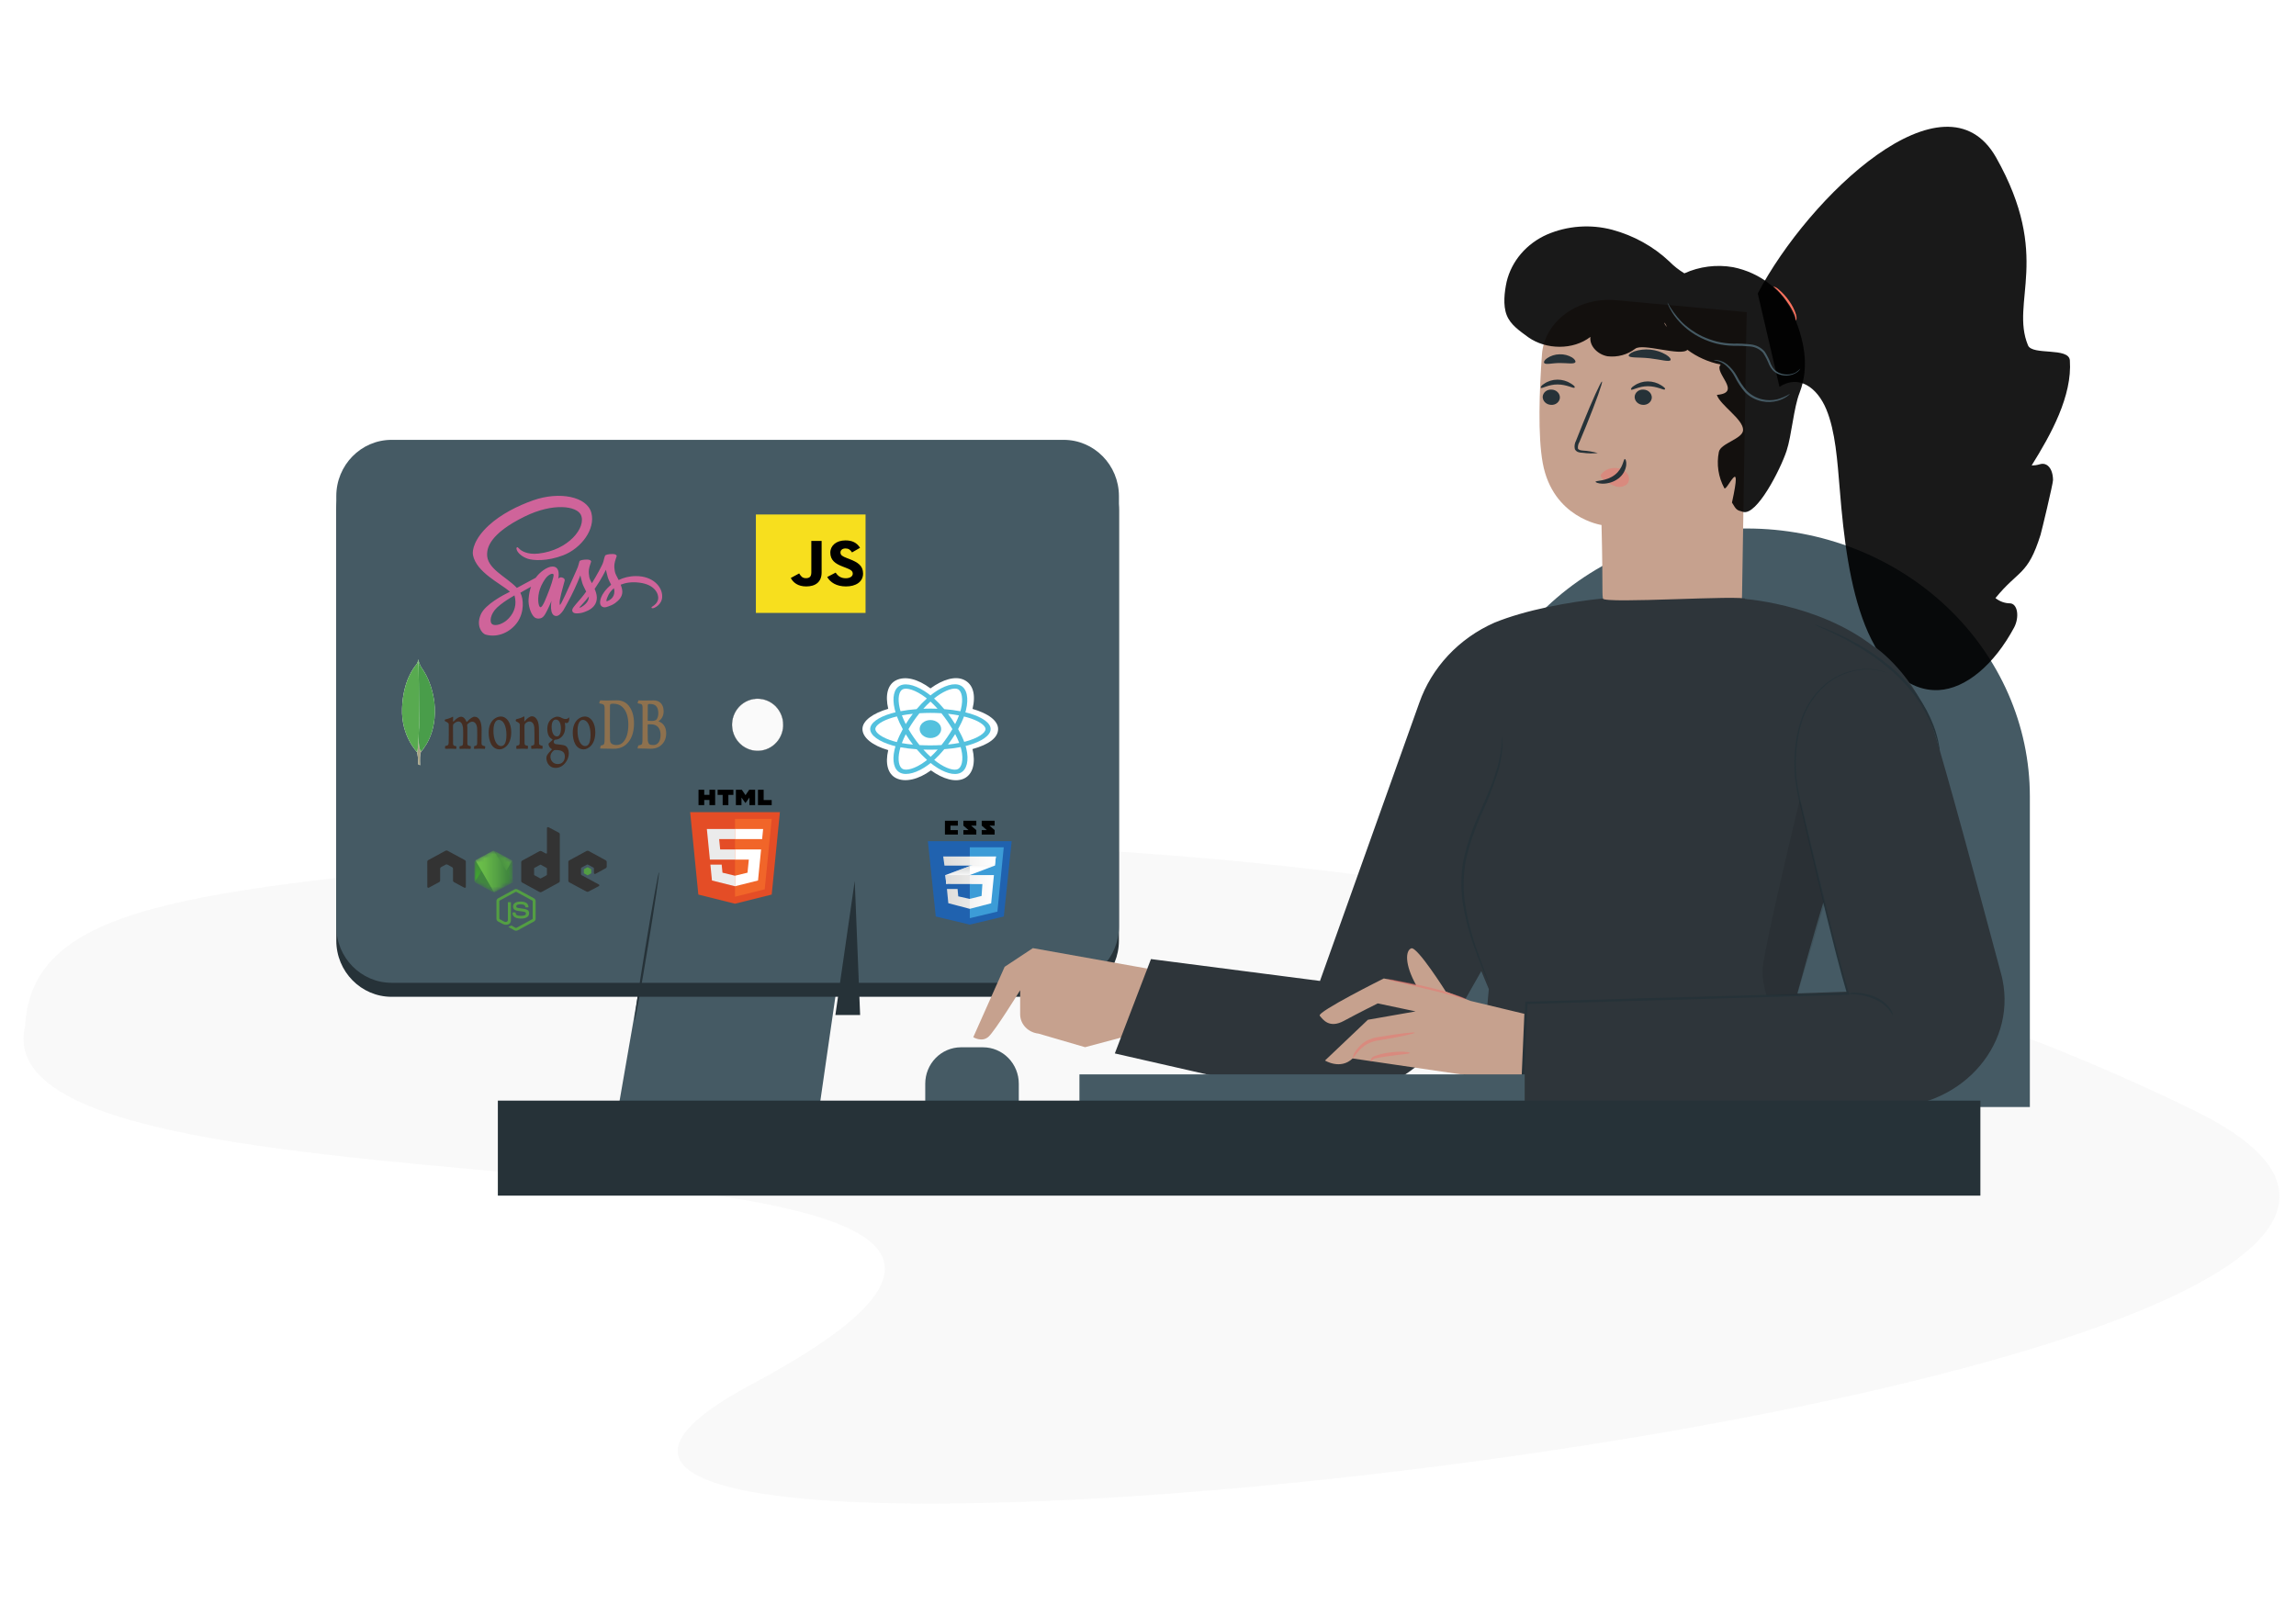 <svg width="571" height="402" viewBox="0 0 571 402" fill="none" xmlns="http://www.w3.org/2000/svg">
<path d="M545.892 276.343C403.476 206.35 221.168 204.892 134.193 213.258C47.218 221.623 7.892 224.909 6.237 255.27C-7.04 310.712 323.798 271.312 186.74 344.46C54.792 414.88 688.308 346.335 545.892 276.343Z" fill="#F2F2F2" fill-opacity="0.43"/>
<path d="M238.928 260.519H244.475C246.834 260.519 249.096 261.473 250.764 263.172C252.432 264.87 253.369 267.174 253.369 269.576V274.799H230.102V269.576C230.102 267.186 231.03 264.893 232.683 263.196C234.336 261.499 236.581 260.537 238.928 260.519Z" fill="#455A64"/>
<path d="M161.041 233.709L150.267 295.841H200.836L209.993 232.437L161.041 233.709Z" fill="#455A64"/>
<path d="M264.52 112.896H97.386C89.79 112.896 83.633 119.167 83.633 126.903V233.949C83.633 241.685 89.79 247.956 97.386 247.956H264.52C272.116 247.956 278.273 241.685 278.273 233.949V126.903C278.273 119.167 272.116 112.896 264.52 112.896Z" fill="#263238"/>
<path d="M264.52 109.414H97.386C89.79 109.414 83.633 115.685 83.633 123.421V230.467C83.633 238.203 89.79 244.474 97.386 244.474H264.52C272.116 244.474 278.274 238.203 278.274 230.467V123.421C278.274 115.685 272.116 109.414 264.52 109.414Z" fill="#455A64"/>
<path d="M434.406 131.465C453.075 131.465 470.979 138.484 484.182 150.979C497.385 163.474 504.806 180.421 504.812 198.094V275.379H364V198.094C364.006 180.421 371.426 163.474 384.629 150.979C397.832 138.484 415.737 131.465 434.406 131.465Z" fill="#455A64"/>
<path d="M256.87 235.85L249.848 240.495L242.046 258.003C242.046 258.003 244.164 259.336 245.802 257.919C247.441 256.503 253.705 246.327 253.705 246.327V252.347C253.713 253.528 254.183 254.665 255.027 255.544C255.871 256.423 257.03 256.983 258.286 257.117L269.855 260.492L284.055 256.711L285.27 240.922L256.87 235.85Z" fill="#C6A18E"/>
<path d="M434.406 77.649L434.299 82.067L433.235 148.124C433.118 155.792 425.405 161.812 415.916 161.637C406.341 161.462 398.543 155.046 398.522 147.295C398.522 139.158 398.288 130.597 398.288 130.597C398.288 130.597 386.181 128.857 383.67 115.187C382.426 108.394 382.819 97.246 383.479 88.133C383.62 86.189 384.214 84.29 385.225 82.55C386.237 80.81 387.644 79.265 389.364 78.008C391.083 76.751 393.079 75.807 395.23 75.234C397.382 74.662 399.645 74.472 401.883 74.675L434.406 77.649Z" fill="#C6A18E"/>
<path d="M383.655 98.696C383.652 99.214 383.864 99.713 384.246 100.088C384.629 100.463 385.152 100.685 385.706 100.706C385.98 100.732 386.256 100.705 386.519 100.628C386.781 100.551 387.024 100.425 387.232 100.257C387.441 100.09 387.61 99.884 387.731 99.653C387.852 99.423 387.922 99.171 387.935 98.915C387.94 98.655 387.889 98.398 387.787 98.157C387.684 97.916 387.532 97.696 387.338 97.51C387.145 97.324 386.913 97.176 386.658 97.074C386.403 96.972 386.129 96.918 385.851 96.915C385.581 96.894 385.309 96.923 385.051 97.002C384.794 97.08 384.556 97.206 384.351 97.372C384.146 97.538 383.979 97.741 383.86 97.968C383.74 98.196 383.671 98.443 383.655 98.696V98.696Z" fill="#263238"/>
<path d="M383.198 96.478C383.455 96.738 385.071 95.624 387.356 95.634C389.641 95.644 391.313 96.675 391.558 96.446C391.803 96.217 391.413 95.863 390.677 95.405C389.694 94.772 388.527 94.435 387.333 94.436C386.128 94.436 384.954 94.802 383.99 95.478C383.31 95.873 383.065 96.363 383.198 96.478Z" fill="#263238"/>
<path d="M406.527 98.696C406.518 99.214 406.726 99.714 407.107 100.09C407.489 100.466 408.013 100.687 408.567 100.706C408.84 100.729 409.115 100.7 409.376 100.622C409.637 100.544 409.878 100.417 410.086 100.25C410.294 100.083 410.464 99.879 410.586 99.65C410.707 99.42 410.779 99.17 410.796 98.915C410.802 98.397 410.591 97.898 410.207 97.524C409.824 97.15 409.299 96.931 408.745 96.915C408.473 96.889 408.198 96.916 407.937 96.992C407.676 97.069 407.434 97.194 407.227 97.361C407.019 97.527 406.85 97.732 406.73 97.961C406.61 98.191 406.54 98.441 406.527 98.696V98.696Z" fill="#263238"/>
<path d="M405.646 96.915C405.914 97.175 407.519 96.072 409.804 96.072C412.089 96.072 413.761 97.113 414.017 96.884C414.273 96.655 413.872 96.301 413.136 95.842C412.151 95.213 410.986 94.876 409.793 94.874C408.587 94.877 407.415 95.243 406.449 95.915C405.758 96.29 405.524 96.759 405.646 96.915Z" fill="#263238"/>
<path d="M397.365 112.704C396.158 112.361 394.912 112.151 393.653 112.079C393.063 112.027 392.539 111.912 392.416 111.548C392.37 110.985 392.506 110.423 392.806 109.934L394.534 105.768C396.93 99.862 398.658 94.999 398.401 94.915C398.145 94.832 396.005 99.54 393.609 105.455C393.029 106.913 392.494 108.298 391.948 109.621C391.602 110.265 391.496 110.998 391.647 111.704C391.733 111.895 391.863 112.065 392.029 112.202C392.195 112.339 392.392 112.44 392.606 112.496C392.929 112.581 393.262 112.626 393.598 112.631C394.845 112.807 396.111 112.831 397.365 112.704V112.704Z" fill="#263238"/>
<path d="M398.323 117.849C398.759 117.339 399.326 116.94 399.971 116.691C400.616 116.441 401.319 116.349 402.013 116.422C402.517 116.464 403.007 116.602 403.453 116.825C403.9 117.049 404.293 117.355 404.61 117.724C404.915 118.079 405.096 118.514 405.128 118.968C405.16 119.423 405.041 119.876 404.788 120.265C404.423 120.65 403.944 120.922 403.411 121.049C402.878 121.175 402.317 121.149 401.801 120.974C400.723 120.617 399.73 120.065 398.881 119.349C398.621 119.177 398.398 118.962 398.223 118.714C398.139 118.597 398.094 118.459 398.094 118.318C398.094 118.177 398.139 118.039 398.223 117.922" fill="#EB756E" fill-opacity="0.51"/>
<path d="M404.086 114.183C403.707 114.183 403.707 116.485 401.589 118.12C399.471 119.755 396.819 119.516 396.808 119.838C396.808 119.984 397.387 120.286 398.502 120.317C399.958 120.336 401.374 119.875 402.503 119.016C403.581 118.192 404.273 117.007 404.431 115.714C404.532 114.745 404.253 114.173 404.086 114.183Z" fill="#263238"/>
<path d="M405.056 88.51C405.29 89.093 407.563 88.823 410.25 89.125C412.936 89.427 415.098 90.104 415.444 89.583C415.611 89.333 415.232 88.791 414.329 88.229C413.163 87.54 411.844 87.109 410.473 86.968C409.101 86.828 407.714 86.981 406.415 87.416C405.457 87.781 404.966 88.239 405.056 88.51Z" fill="#263238"/>
<path d="M384.034 90.302C384.436 90.791 386.007 90.302 387.902 90.302C389.797 90.302 391.402 90.624 391.77 90.124C391.926 89.874 391.68 89.385 390.978 88.927C390.042 88.367 388.945 88.091 387.835 88.135C386.722 88.153 385.642 88.495 384.748 89.114C384.079 89.562 383.856 90.062 384.034 90.302Z" fill="#263238"/>
<path d="M437.138 72.994C449.885 48.749 483.66 16.66 496.418 39.172C510.364 63.909 499.852 75.084 504.355 85.915C505.431 88.474 514.521 86.3 514.76 89.647C515.386 98.489 510.055 108.097 505.267 115.762C505.918 115.791 506.59 115.699 507.271 115.49C507.863 115.299 508.434 115.341 508.933 115.611C509.432 115.881 509.843 116.37 510.129 117.036C510.415 117.701 510.567 118.521 510.572 119.422C510.576 120.323 507.741 132.145 507.462 133.065C504.257 143.228 502.113 141.606 496.254 148.771C497.325 149.618 498.556 150.063 499.876 150.083C500.296 150.09 500.677 150.279 500.979 150.629C501.282 150.979 501.497 151.479 501.603 152.08C501.708 152.681 501.701 153.363 501.583 154.057C501.464 154.752 501.237 155.436 500.925 156.043C498.46 160.648 495.452 164.492 492.178 167.22C488.904 169.949 485.47 171.474 482.192 171.655C474.11 172.09 467.648 165.154 463.838 155.565C460.028 145.977 458.507 133.927 457.535 121.707C456.94 114.679 456.475 107.323 454.196 101.832C451.918 96.341 447.331 93.105 442.544 96.225" fill="black" fill-opacity="0.9"/>
<path d="M446.541 79.71C446.541 79.71 446.541 79.543 446.541 79.303C446.506 78.945 446.412 78.593 446.262 78.262C445.784 77.164 445.183 76.117 444.468 75.138C443.779 74.121 442.992 73.166 442.116 72.284C441.447 71.617 440.946 71.242 441.001 71.242C441.536 71.392 442.019 71.668 442.406 72.044C443.385 72.88 444.243 73.833 444.958 74.877C445.704 75.907 446.276 77.038 446.652 78.231C446.778 78.604 446.82 78.998 446.775 79.387C446.697 79.595 446.563 79.73 446.541 79.71Z" fill="#FF725E"/>
<path d="M446.044 78.366C444.777 75.38 442.742 72.732 440.12 70.656C437.497 68.58 434.368 67.139 431.008 66.462C426.898 65.743 422.65 66.28 418.892 67.993C417.509 67.158 416.246 66.16 415.136 65.025C411.208 61.324 406.337 58.617 400.98 57.161C395.587 55.726 389.822 56.144 384.73 58.338C382.215 59.451 380.005 61.085 378.267 63.115C376.529 65.145 375.309 67.519 374.698 70.055C374.143 72.604 373.746 75.921 374.698 78.366C375.65 80.811 377.914 82.288 380.093 83.907C384.551 87.031 391.239 87.104 395.53 83.803C395.229 86.084 397.369 88.198 399.788 88.625C401.01 88.767 402.251 88.674 403.434 88.351C404.616 88.029 405.716 87.484 406.665 86.75C408.551 85.283 418.005 88.716 419.651 87.014C420.309 86.42 413.308 80.824 413.999 80.272C415.298 82.898 417.233 85.206 419.651 87.014C422.069 88.821 424.904 90.079 427.931 90.687C426.014 92.635 433.493 97.696 426.973 98.227C427.764 100.769 433.549 104.299 433.493 106.945C433.493 109.173 427.931 110.215 427.474 112.402C426.853 115.465 427.327 118.634 428.823 121.421C429.392 122.463 433.493 112.402 430.729 125.014C431.844 126.868 431.844 126.868 433.493 127.337C436.904 128.326 442.789 116.755 444.305 112.162C445.575 108.33 446.066 101.456 447.548 97.696C450.156 90.947 448.54 84.323 446.044 78.366Z" fill="black" fill-opacity="0.9"/>
<path d="M447.733 91.707C447.673 91.832 447.594 91.947 447.499 92.051C447.24 92.356 446.922 92.614 446.563 92.811C445.891 93.179 445.133 93.385 444.355 93.412C443.577 93.439 442.804 93.287 442.105 92.968C441.63 92.749 441.205 92.444 440.856 92.072C440.501 91.668 440.208 91.219 439.987 90.739C439.589 89.708 439.081 88.717 438.471 87.781C438.076 87.329 437.589 86.954 437.038 86.679C436.487 86.403 435.883 86.233 435.261 86.177C433.87 86.036 432.47 85.98 431.07 86.01C429.633 85.983 428.204 85.798 426.812 85.459C425.524 85.121 424.277 84.66 423.09 84.084C421.085 83.103 419.29 81.786 417.795 80.199C416.779 79.141 415.931 77.952 415.276 76.668C415.093 76.331 414.933 75.983 414.797 75.627C414.734 75.502 414.693 75.368 414.674 75.231C415.595 76.933 416.745 78.519 418.096 79.949C419.598 81.461 421.371 82.715 423.335 83.657C424.496 84.197 425.709 84.632 426.957 84.959C428.306 85.278 429.69 85.453 431.081 85.479C432.507 85.447 433.934 85.51 435.35 85.667C436.041 85.737 436.709 85.933 437.318 86.246C437.926 86.559 438.462 86.982 438.895 87.49C439.524 88.476 440.036 89.523 440.422 90.614C440.621 91.061 440.883 91.482 441.202 91.864C441.515 92.204 441.893 92.486 442.316 92.697C442.965 93.006 443.683 93.167 444.412 93.167C445.14 93.167 445.858 93.006 446.507 92.697C446.958 92.416 447.37 92.083 447.733 91.707V91.707Z" fill="#455A64"/>
<path d="M445.159 97.957C445.159 97.957 444.958 98.238 444.456 98.592C443.747 99.091 442.946 99.465 442.093 99.696C440.816 100.057 439.46 100.1 438.159 99.821C436.553 99.481 435.095 98.693 433.979 97.561C432.979 96.393 432.133 95.117 431.46 93.759C430.912 92.691 430.156 91.727 429.231 90.916C428.619 90.376 427.878 89.979 427.069 89.76C426.753 89.719 426.441 89.659 426.133 89.583C426.455 89.509 426.791 89.509 427.113 89.583C427.995 89.721 428.82 90.081 429.499 90.624C430.495 91.437 431.316 92.419 431.917 93.52C432.588 94.83 433.419 96.064 434.392 97.196C435.428 98.251 436.773 98.997 438.259 99.342C439.474 99.625 440.745 99.625 441.96 99.342C443.092 99.026 444.169 98.56 445.159 97.957V97.957Z" fill="#455A64"/>
<path d="M368.379 241.541L370.259 246.031L366.554 286.985H461.066L456.849 274.738L468.598 275.313C486.721 276.185 501.529 260.704 498.003 243.679C497.891 243.169 497.78 242.615 497.635 242.147C491.772 220.239 483.795 190.786 481.025 182.093C476.43 167.718 466.206 160.887 466.206 160.887H466.05C451.909 149.853 432.673 148.874 432.673 148.874L425.586 153.428C422.092 155.667 425.586 186.013 437.549 163.029C433.357 163.359 438.236 150.686 434.406 149.023C435.413 150.134 433.007 148.413 434.406 149.023C433.398 147.912 399.008 150.285 398.574 148.874C390.252 149.709 379.327 151.739 371.638 154.897C367.269 156.831 363.359 159.599 360.147 163.029C356.935 166.46 354.489 170.481 352.959 174.847L328.271 244.009L286.239 238.572L277.249 262.044L319.838 271.748C327.474 273.925 335.66 273.528 343.025 270.622C350.391 267.717 356.49 262.48 360.302 255.788L368.379 241.583V241.541ZM446.992 247.116C446.992 247.116 451.03 232.305 453.489 224.335L459.452 246.68L446.992 247.116Z" fill="#2E353A"/>
<path d="M479.321 275.416H478.831H477.404H471.831L450.977 275.489L378.406 275.583H378.16V275.323C378.528 267.053 378.929 258.378 379.331 249.421V249.171H379.598L406.56 248.379L459.604 246.89L459.347 247.213C457.363 240.454 455.747 233.871 454.187 227.591C452.626 221.311 451.233 215.291 449.862 209.625C449.208 206.792 448.566 204.043 447.934 201.377C447.245 198.818 446.738 196.219 446.418 193.597C446.18 191.172 446.18 188.731 446.418 186.306C446.615 184.074 447.048 181.866 447.711 179.714C448.799 176.014 450.987 172.677 454.02 170.09C456.314 168.202 459.143 166.972 462.167 166.549C464.044 166.266 465.964 166.366 467.796 166.841C468.264 166.967 468.722 167.124 469.167 167.309C469.468 167.424 469.613 167.497 469.613 167.497C469.613 167.497 469 167.237 467.774 166.924C465.953 166.486 464.054 166.412 462.201 166.705C459.223 167.158 456.446 168.398 454.198 170.278C451.226 172.846 449.09 176.145 448.034 179.797C447.392 181.934 446.974 184.125 446.786 186.338C446.544 188.762 446.544 191.203 446.786 193.628C447.113 196.233 447.627 198.815 448.324 201.356C448.959 204.012 449.606 206.761 450.286 209.594C451.657 215.26 453.117 221.259 454.644 227.539C456.171 233.819 457.843 240.401 459.838 247.14L459.927 247.452H459.581L406.594 248.973L379.62 249.764L379.899 249.504C379.487 258.461 379.085 267.137 378.706 275.406L378.428 275.135L450.999 275.239L471.853 275.312H477.426H478.853C479.011 275.338 479.167 275.373 479.321 275.416V275.416Z" fill="#263238"/>
<path d="M373.613 183.203C373.662 183.415 373.681 183.632 373.669 183.848C373.669 184.275 373.669 184.89 373.669 185.713C373.513 187.997 373.083 190.257 372.387 192.451C371.334 195.686 370.098 198.867 368.686 201.981C366.934 205.761 365.568 209.687 364.607 213.708C363.822 217.756 363.799 221.901 364.54 225.956C365.139 229.273 365.995 232.545 367.104 235.746C368.04 238.485 368.876 240.683 369.456 242.203L370.102 243.953C370.194 244.153 370.257 244.363 370.291 244.578C370.166 244.396 370.065 244.2 369.991 243.995C369.801 243.547 369.545 242.953 369.244 242.276C368.597 240.776 367.706 238.6 366.714 235.86C365.539 232.655 364.637 229.367 364.016 226.029C363.225 221.92 363.225 217.712 364.016 213.604C364.975 209.552 366.352 205.596 368.129 201.793C369.69 198.273 371.061 195.096 371.93 192.347C372.657 190.184 373.146 187.958 373.39 185.702C373.568 184.098 373.557 183.203 373.613 183.203Z" fill="#263238"/>
<path d="M459.604 247.171C460.239 246.958 460.916 246.876 461.588 246.932C463.212 246.97 464.811 247.325 466.28 247.973C467.789 248.58 469.083 249.573 470.014 250.837C470.43 251.339 470.682 251.943 470.739 252.576C470.638 252.576 470.404 251.931 469.68 251.056C468.707 249.929 467.456 249.039 466.035 248.463C464.624 247.865 463.118 247.489 461.577 247.348C460.916 247.331 460.256 247.272 459.604 247.171V247.171Z" fill="#263238"/>
<path d="M451.267 155.343C451.875 155.506 452.467 155.715 453.039 155.968C453.607 156.186 454.298 156.447 455.09 156.78L457.731 157.988C458.712 158.436 459.749 159.03 460.874 159.582C462 160.134 463.104 160.873 464.352 161.602C466.951 163.25 469.393 165.104 471.653 167.143C475.775 170.868 478.926 175.429 480.859 180.474C481.199 181.339 481.482 182.222 481.706 183.119C481.907 183.911 482.096 184.577 482.174 185.202C482.299 185.783 482.381 186.371 482.42 186.962C482.21 186.404 482.053 185.829 481.951 185.244C481.851 184.682 481.628 184.025 481.394 183.244C481.16 182.463 480.848 181.609 480.48 180.651C478.454 175.721 475.305 171.261 471.251 167.58C469.017 165.562 466.609 163.719 464.051 162.071C462.858 161.342 461.721 160.623 460.629 159.988C459.537 159.353 458.511 158.811 457.542 158.342L454.945 157.072L452.95 156.176C452.368 155.937 451.805 155.658 451.267 155.343V155.343Z" fill="#263238"/>
<g opacity="0.3">
<path opacity="0.3" d="M447.577 198.981C447.577 198.981 438.17 237.798 438.315 241.599C438.341 243.597 438.667 245.581 439.285 247.494L447.087 247.557L447.154 246.838L453.73 224.873L447.577 198.981Z" fill="black"/>
</g>
<path d="M365.688 248.973L359.558 246.65C359.558 246.65 352.436 235.36 350.975 235.902C349.515 236.444 349.304 239.891 352.201 245.088L344.143 243.39C344.143 243.39 327.424 251.722 328.215 252.67C329.007 253.618 330.578 255.92 334.223 253.941C337.868 251.962 342.638 249.598 342.638 249.598L352.057 251.587L340.186 253.67L329.52 263.804C329.52 263.804 333.365 266.199 336.385 263.293L365.922 267.636H378.428L379.097 252.191L365.688 248.973Z" fill="#C6A18E"/>
<path d="M336.385 263.221C336.519 263.283 337.01 262.45 338.002 261.325C338.583 260.682 339.268 260.127 340.03 259.68C340.997 259.194 342.051 258.88 343.14 258.753C347.966 257.961 351.856 257.128 351.811 256.899C351.767 256.67 347.821 257.117 342.973 257.94C341.767 258.08 340.608 258.46 339.573 259.055C338.756 259.574 338.05 260.231 337.489 260.992C336.923 261.634 336.543 262.402 336.385 263.221V263.221Z" fill="#EB756E" fill-opacity="0.51"/>
<path d="M341.022 264.075C341.134 264.075 341.189 263.502 341.992 263.293C342.794 263.085 344.143 262.898 345.514 262.689C348.3 262.273 350.608 262.179 350.619 261.929C350.63 261.679 348.267 261.419 345.38 261.846C344.133 262 342.913 262.301 341.747 262.741C341.544 262.822 341.364 262.945 341.219 263.1C341.074 263.255 340.969 263.439 340.911 263.637C340.855 263.939 340.966 264.085 341.022 264.075Z" fill="#EB756E" fill-opacity="0.51"/>
<path d="M364.875 248.64C363.871 248.447 362.884 248.186 361.921 247.858C360.115 247.338 357.607 246.682 354.81 246.025L347.643 244.338C346.638 244.149 345.656 243.866 344.711 243.495C345.735 243.57 346.75 243.73 347.743 243.974C349.593 244.328 352.202 244.838 354.955 245.505C357.356 246.054 359.726 246.717 362.055 247.494C363.039 247.772 363.985 248.157 364.875 248.64V248.64Z" fill="#EB756E" fill-opacity="0.51"/>
<g filter="url(#filter0_d)">
<path d="M207.753 248.495L212.567 215.124L213.908 248.495H207.753Z" fill="#263238"/>
<path d="M163.89 212.941C164.05 212.941 162.824 221.24 161.15 231.407C159.477 241.573 157.998 249.802 157.826 249.779C157.654 249.756 158.892 241.48 160.566 231.313C162.239 221.147 163.729 212.918 163.89 212.941Z" fill="#263238"/>
<path d="M194.801 176.29C194.801 177.576 194.427 178.833 193.726 179.902C193.024 180.971 192.027 181.804 190.86 182.296C189.694 182.789 188.41 182.917 187.172 182.666C185.934 182.416 184.796 181.796 183.903 180.887C183.01 179.978 182.402 178.819 182.156 177.558C181.91 176.297 182.036 174.99 182.519 173.802C183.002 172.614 183.821 171.598 184.871 170.884C185.92 170.17 187.155 169.788 188.417 169.788C189.256 169.787 190.087 169.954 190.862 170.28C191.638 170.606 192.342 171.085 192.935 171.689C193.528 172.293 193.998 173.011 194.319 173.8C194.639 174.589 194.803 175.436 194.801 176.29V176.29Z" fill="#FAFAFA"/>
<path d="M188.417 182.815C187.15 182.815 185.911 182.432 184.858 181.715C183.804 180.998 182.983 179.979 182.498 178.787C182.013 177.595 181.886 176.283 182.134 175.017C182.381 173.751 182.991 172.589 183.887 171.676C184.783 170.764 185.925 170.142 187.167 169.89C188.41 169.639 189.699 169.768 190.869 170.262C192.04 170.756 193.041 171.592 193.745 172.665C194.449 173.738 194.824 174.999 194.824 176.29C194.821 178.019 194.145 179.677 192.945 180.9C191.744 182.123 190.116 182.812 188.417 182.815V182.815ZM188.417 169.823C187.162 169.823 185.934 170.203 184.89 170.913C183.845 171.624 183.032 172.634 182.551 173.815C182.07 174.997 181.945 176.297 182.19 177.551C182.435 178.806 183.039 179.958 183.927 180.862C184.816 181.767 185.947 182.383 187.179 182.632C188.41 182.882 189.687 182.754 190.847 182.264C192.008 181.775 192.999 180.946 193.697 179.882C194.395 178.819 194.767 177.569 194.767 176.29C194.764 174.576 194.094 172.933 192.904 171.721C191.714 170.509 190.101 169.826 188.417 169.823V169.823Z" fill="#263238"/>
</g>
<path d="M249.644 227.981L241.18 229.999L232.715 227.981L230.761 209.245H251.598L249.644 227.981Z" fill="#2062AF"/>
<path d="M241.18 210.763V228.389L241.199 228.394L248.049 226.761L249.63 210.763H241.18V210.763Z" fill="#3C9CD7"/>
<path d="M236.376 206.493V205.377H238.213V204.157H234.997V207.606H238.213V206.493H236.376ZM241.519 205.377H242.804V204.157H239.588V205.377C240.018 205.758 240.242 205.941 240.865 206.492C240.501 206.492 239.588 206.493 239.588 206.493V207.606H242.804V206.493L241.519 205.377ZM246.078 205.377H247.362V204.157H244.146V205.377C244.576 205.758 244.801 205.941 245.423 206.492C245.059 206.492 244.146 206.493 244.146 206.493V207.606H247.362V206.493L246.078 205.377V205.377Z" fill="black"/>
<path d="M241.172 215.447L235.114 217.681L235.315 219.893L241.172 217.676L247.403 215.317L247.661 213.055L241.172 215.447Z" fill="white"/>
<path d="M235.114 217.682L235.314 219.893L241.172 217.676V215.448L235.114 217.682V217.682Z" fill="url(#paint0_linear)"/>
<path d="M247.661 213.055L241.172 215.447V217.676L247.403 215.317L247.661 213.055Z" fill="url(#paint1_linear)"/>
<path d="M235.123 217.682L235.324 219.893L244.312 219.919L244.111 222.868L241.153 223.605L238.31 222.969L238.138 221.139H235.496L235.841 224.672L241.182 226.071L246.494 224.698L247.183 217.682H235.123V217.682Z" fill="url(#paint2_linear)"/>
<path opacity="0.05" d="M241.172 217.682H235.114L235.315 219.893L241.172 219.91V217.682ZM241.172 223.598L241.143 223.605L238.301 222.969L238.129 221.139H235.487L235.831 224.672L241.172 226.071V223.598Z" fill="black"/>
<path d="M234.568 213.055H247.661L247.403 215.317H234.884L234.568 213.055V213.055Z" fill="url(#paint3_linear)"/>
<path opacity="0.05" d="M241.172 213.055H234.568L234.884 215.317H241.172V213.055V213.055Z" fill="black"/>
<path d="M128.334 231.511C128.183 231.511 128.042 231.473 127.911 231.406L126.569 230.655C126.367 230.55 126.468 230.512 126.529 230.493C126.801 230.407 126.852 230.388 127.134 230.236C127.164 230.217 127.205 230.227 127.235 230.246L128.264 230.826C128.304 230.845 128.355 230.845 128.385 230.826L132.41 228.629C132.45 228.61 132.47 228.571 132.47 228.524V224.139C132.47 224.091 132.45 224.054 132.41 224.034L128.385 221.847C128.345 221.828 128.294 221.828 128.264 221.847L124.239 224.034C124.199 224.053 124.178 224.101 124.178 224.139V228.524C124.178 228.562 124.199 228.61 124.239 228.629L125.339 229.228C125.934 229.513 126.307 229.18 126.307 228.847V224.519C126.307 224.462 126.357 224.405 126.428 224.405H126.942C127.003 224.405 127.063 224.453 127.063 224.519V228.847C127.063 229.599 126.63 230.036 125.873 230.036C125.641 230.036 125.46 230.036 124.945 229.798L123.886 229.228C123.624 229.085 123.462 228.819 123.462 228.533V224.149C123.462 223.863 123.624 223.597 123.886 223.454L127.911 221.257C128.163 221.124 128.506 221.124 128.758 221.257L132.783 223.454C133.045 223.597 133.207 223.863 133.207 224.149V228.533C133.207 228.819 133.045 229.085 132.783 229.228L128.758 231.425C128.627 231.482 128.476 231.511 128.334 231.511H128.334ZM129.575 228.495C127.81 228.495 127.447 227.734 127.447 227.088C127.447 227.031 127.497 226.974 127.568 226.974H128.092C128.153 226.974 128.203 227.012 128.203 227.069C128.284 227.573 128.516 227.82 129.585 227.82C130.433 227.82 130.796 227.639 130.796 227.211C130.796 226.964 130.695 226.783 129.373 226.66C128.274 226.555 127.588 226.327 127.588 225.499C127.588 224.729 128.274 224.272 129.424 224.272C130.715 224.272 131.351 224.691 131.431 225.604C131.431 225.632 131.421 225.661 131.401 225.689C131.381 225.708 131.351 225.727 131.32 225.727H130.796C130.745 225.727 130.695 225.689 130.685 225.642C130.564 225.119 130.251 224.948 129.424 224.948C128.496 224.948 128.385 225.252 128.385 225.48C128.385 225.756 128.516 225.842 129.767 225.994C131.008 226.146 131.593 226.365 131.593 227.183C131.583 228.02 130.856 228.495 129.575 228.495Z" fill="#539E43"/>
<path d="M115.846 214.361C115.846 214.19 115.745 214.028 115.584 213.943L111.307 211.622C111.236 211.584 111.156 211.565 111.075 211.555H111.034C110.954 211.555 110.873 211.584 110.802 211.622L106.525 213.943C106.364 214.028 106.263 214.19 106.263 214.361L106.273 220.601C106.273 220.686 106.324 220.772 106.404 220.81C106.485 220.858 106.586 220.858 106.657 220.81L109.199 219.44C109.36 219.355 109.461 219.193 109.461 219.022V216.102C109.461 215.931 109.562 215.769 109.723 215.683L110.802 215.094C110.883 215.046 110.974 215.027 111.065 215.027C111.156 215.027 111.246 215.046 111.317 215.094L112.396 215.683C112.558 215.769 112.659 215.93 112.659 216.102V219.022C112.659 219.193 112.759 219.355 112.921 219.44L115.463 220.81C115.544 220.858 115.644 220.858 115.725 220.81C115.806 220.772 115.856 220.686 115.856 220.601L115.846 214.361ZM136.404 205.772C136.324 205.734 136.223 205.734 136.152 205.772C136.072 205.82 136.021 205.896 136.021 205.981V212.164C136.021 212.221 135.991 212.278 135.93 212.316C135.87 212.345 135.809 212.345 135.749 212.316L134.68 211.736C134.601 211.694 134.512 211.672 134.422 211.672C134.332 211.672 134.243 211.694 134.165 211.736L129.888 214.066C129.727 214.152 129.626 214.314 129.626 214.485V219.136C129.626 219.307 129.727 219.469 129.888 219.555L134.165 221.885C134.243 221.927 134.332 221.949 134.422 221.949C134.512 221.949 134.601 221.927 134.68 221.885L138.957 219.555C139.118 219.469 139.219 219.307 139.219 219.136V207.541C139.219 207.36 139.118 207.199 138.957 207.113L136.404 205.772H136.404ZM136.011 217.605C136.011 217.652 135.991 217.69 135.95 217.709L134.488 218.508C134.467 218.518 134.445 218.522 134.422 218.522C134.4 218.522 134.377 218.518 134.357 218.508L132.894 217.709C132.854 217.69 132.833 217.643 132.833 217.605V216.007C132.833 215.959 132.854 215.921 132.894 215.902L134.357 215.103C134.377 215.094 134.4 215.089 134.422 215.089C134.445 215.089 134.467 215.094 134.488 215.103L135.95 215.902C135.991 215.921 136.011 215.969 136.011 216.007V217.605ZM150.638 215.969C150.799 215.883 150.89 215.721 150.89 215.55V214.418C150.89 214.247 150.789 214.085 150.638 214L146.391 211.679C146.313 211.637 146.224 211.615 146.134 211.615C146.044 211.615 145.955 211.637 145.877 211.679L141.599 214.009C141.438 214.095 141.337 214.256 141.337 214.428V219.079C141.337 219.25 141.438 219.412 141.599 219.497L145.846 221.78C146.008 221.866 146.199 221.866 146.351 221.78L148.923 220.43C149.004 220.392 149.054 220.306 149.054 220.22C149.054 220.135 149.004 220.049 148.923 220.011L144.626 217.681C144.545 217.633 144.495 217.557 144.495 217.472V216.016C144.495 215.931 144.545 215.845 144.626 215.807L145.967 215.084C146.007 215.061 146.052 215.048 146.098 215.048C146.145 215.048 146.19 215.061 146.23 215.084L147.571 215.807C147.652 215.855 147.702 215.931 147.702 216.016V217.158C147.702 217.243 147.753 217.329 147.833 217.367C147.914 217.414 148.015 217.414 148.096 217.367L150.638 215.969V215.969Z" fill="#333333"/>
<path d="M146.068 215.75C146.083 215.741 146.101 215.736 146.119 215.736C146.136 215.736 146.154 215.741 146.169 215.75L146.986 216.197C147.016 216.216 147.037 216.244 147.037 216.282V217.177C147.037 217.215 147.016 217.243 146.986 217.262L146.169 217.709C146.154 217.719 146.136 217.723 146.119 217.723C146.101 217.723 146.083 217.719 146.068 217.709L145.251 217.262C145.221 217.243 145.201 217.215 145.201 217.177V216.282C145.201 216.244 145.221 216.216 145.251 216.197L146.068 215.75V215.75Z" fill="#539E43"/>
<mask id="mask0" mask-type="alpha" maskUnits="userSpaceOnUse" x="117" y="211" width="11" height="11">
<path d="M122.998 211.698C122.92 211.656 122.831 211.634 122.741 211.634C122.651 211.634 122.562 211.656 122.484 211.698L118.237 214.009C118.076 214.095 117.985 214.256 117.985 214.428V219.06C117.985 219.231 118.086 219.393 118.237 219.478L122.484 221.79C122.562 221.832 122.651 221.854 122.741 221.854C122.831 221.854 122.92 221.832 122.998 221.79L127.245 219.478C127.406 219.393 127.497 219.231 127.497 219.06V214.428C127.497 214.256 127.396 214.095 127.245 214.009L122.998 211.698Z" fill="white"/>
</mask>
<g mask="url(#mask0)">
<path d="M122.998 211.698C122.92 211.656 122.831 211.634 122.741 211.634C122.651 211.634 122.562 211.656 122.484 211.698L118.237 214.009C118.076 214.095 117.985 214.256 117.985 214.428V219.06C117.985 219.231 118.086 219.393 118.237 219.478L122.484 221.79C122.562 221.832 122.651 221.854 122.741 221.854C122.831 221.854 122.92 221.832 122.998 221.79L127.245 219.478C127.406 219.393 127.497 219.231 127.497 219.06V214.428C127.497 214.256 127.396 214.095 127.245 214.009L122.998 211.698Z" fill="url(#paint4_linear)"/>
<path d="M127.255 214.01L122.988 211.699C122.946 211.679 122.902 211.663 122.857 211.651L118.076 219.375C118.115 219.42 118.163 219.459 118.217 219.489L122.484 221.8C122.605 221.867 122.746 221.886 122.877 221.848L127.366 214.105C127.336 214.067 127.296 214.039 127.255 214.01V214.01Z" fill="url(#paint5_linear)"/>
<path fill-rule="evenodd" clip-rule="evenodd" d="M127.266 219.478C127.387 219.412 127.478 219.298 127.518 219.174L122.837 211.641C122.716 211.622 122.585 211.631 122.474 211.698L118.238 214L122.807 221.856C122.874 221.846 122.938 221.827 122.999 221.799L127.266 219.478L127.266 219.478Z" fill="url(#paint6_linear)"/>
<path fill-rule="evenodd" clip-rule="evenodd" d="M127.265 219.478L123.008 221.79C122.948 221.819 122.883 221.838 122.817 221.847L122.897 221.99L127.618 219.412V219.355L127.497 219.165C127.477 219.298 127.386 219.412 127.265 219.478V219.478Z" fill="url(#paint7_linear)"/>
<path fill-rule="evenodd" clip-rule="evenodd" d="M127.265 219.478L123.008 221.79C122.948 221.819 122.883 221.838 122.817 221.847L122.897 221.99L127.618 219.412V219.355L127.497 219.165C127.477 219.298 127.386 219.412 127.265 219.478V219.478Z" fill="url(#paint8_linear)"/>
</g>
<g clip-path="url(#clip0)">
<path d="M187.984 127.984H215.256V152.463H187.984V127.984Z" fill="#F7DF1E"/>
<path d="M196.662 143.775L198.749 142.641C199.152 143.282 199.518 143.824 200.396 143.824C201.239 143.824 201.77 143.529 201.77 142.379V134.557H204.332V142.411C204.332 144.794 202.776 145.878 200.506 145.878C198.456 145.878 197.266 144.925 196.662 143.775L196.662 143.775ZM205.724 143.529L207.811 142.444C208.361 143.249 209.075 143.841 210.338 143.841C211.4 143.841 212.077 143.364 212.077 142.707C212.077 141.918 211.381 141.639 210.209 141.179L209.569 140.932C207.72 140.226 206.493 139.339 206.493 137.465C206.493 135.74 207.958 134.425 210.246 134.425C211.875 134.425 213.047 134.935 213.889 136.266L211.894 137.416C211.454 136.71 210.978 136.43 210.246 136.43C209.495 136.43 209.019 136.858 209.019 137.416C209.019 138.106 209.495 138.386 210.594 138.813L211.234 139.059C213.413 139.898 214.64 140.752 214.64 142.674C214.64 144.745 212.827 145.879 210.392 145.879C208.013 145.879 206.475 144.86 205.724 143.529" fill="black"/>
</g>
<path d="M158.126 143.303C156.479 143.312 155.053 143.702 153.857 144.282C153.415 143.421 152.974 142.669 152.9 142.107C152.817 141.455 152.716 141.056 152.817 140.278C152.919 139.498 153.379 138.393 153.379 138.303C153.369 138.221 153.277 137.822 152.33 137.813C151.382 137.804 150.563 137.995 150.471 138.239C150.379 138.484 150.195 139.045 150.076 139.625C149.91 140.477 148.18 143.493 147.196 145.079C146.874 144.463 146.598 143.919 146.543 143.484C146.46 142.832 146.359 142.433 146.46 141.654C146.561 140.875 147.021 139.77 147.021 139.68C147.012 139.598 146.92 139.199 145.972 139.19C145.025 139.181 144.206 139.372 144.114 139.616C144.022 139.861 143.921 140.44 143.718 141.002C143.525 141.564 141.225 146.6 140.627 147.914C140.323 148.584 140.057 149.119 139.863 149.481C139.67 149.844 139.854 149.508 139.836 149.545C139.67 149.853 139.578 150.025 139.578 150.025V150.034C139.449 150.26 139.311 150.478 139.247 150.478C139.201 150.478 139.109 149.871 139.265 149.037C139.606 147.289 140.434 144.562 140.424 144.463C140.424 144.417 140.581 143.937 139.891 143.693C139.219 143.448 138.98 143.856 138.925 143.856C138.869 143.856 138.823 144.001 138.823 144.001C138.823 144.001 139.569 140.93 137.397 140.93C136.036 140.93 134.159 142.388 133.23 143.72C132.641 144.037 131.39 144.707 130.065 145.423C129.559 145.695 129.034 145.985 128.537 146.247L128.436 146.138C125.805 143.376 120.938 141.419 121.14 137.705C121.214 136.355 121.692 132.795 130.488 128.483C137.692 124.95 143.461 125.919 144.463 128.075C145.889 131.155 141.381 136.88 133.892 137.705C131.04 138.022 129.54 136.935 129.163 136.527C128.768 136.101 128.712 136.083 128.565 136.165C128.326 136.292 128.473 136.672 128.565 136.898C128.786 137.469 129.706 138.484 131.27 138.991C132.641 139.435 135.99 139.68 140.038 138.14C144.574 136.409 148.116 131.608 147.076 127.595C146.018 123.51 139.136 122.169 132.632 124.443C128.758 125.801 124.563 127.921 121.545 130.702C117.957 134 117.387 136.88 117.626 138.076C118.463 142.343 124.434 145.124 126.826 147.18C126.707 147.244 126.596 147.307 126.495 147.361C125.299 147.941 120.745 150.287 119.604 152.769C118.316 155.578 119.806 157.598 120.8 157.87C123.873 158.712 127.019 157.199 128.722 154.708C130.414 152.217 130.212 148.983 129.43 147.506L129.402 147.452L130.341 146.908C130.948 146.555 131.546 146.229 132.07 145.948C131.776 146.736 131.564 147.669 131.454 149.028C131.325 150.623 131.988 152.688 132.862 153.503C133.248 153.856 133.708 153.866 133.993 153.866C135.005 153.866 135.465 153.041 135.971 152.054C136.597 150.849 137.149 149.454 137.149 149.454C137.149 149.454 136.459 153.231 138.345 153.231C139.035 153.231 139.725 152.353 140.038 151.9V151.909C140.038 151.909 140.056 151.882 140.093 151.818C140.132 151.762 140.169 151.705 140.204 151.646V151.628C140.48 151.157 141.096 150.079 142.016 148.294C143.203 145.994 144.344 143.113 144.344 143.113C144.344 143.113 144.454 143.819 144.795 144.979C144.997 145.668 145.439 146.419 145.779 147.153C145.503 147.534 145.337 147.751 145.337 147.751L145.347 147.76C145.126 148.05 144.877 148.358 144.62 148.666C143.681 149.771 142.559 151.03 142.412 151.393C142.237 151.818 142.274 152.136 142.614 152.389C142.863 152.57 143.304 152.607 143.773 152.57C144.62 152.516 145.209 152.308 145.503 152.181C145.963 152.018 146.488 151.773 146.994 151.411C147.914 150.741 148.475 149.789 148.42 148.521C148.392 147.824 148.162 147.135 147.877 146.483C147.96 146.365 148.042 146.247 148.125 146.121C149.579 144.028 150.701 141.727 150.701 141.727C150.701 141.727 150.812 142.434 151.152 143.593C151.327 144.182 151.677 144.825 151.989 145.459C150.628 146.555 149.772 147.824 149.478 148.657C148.935 150.197 149.358 150.895 150.158 151.058C150.517 151.13 151.033 150.967 151.419 150.804C151.897 150.65 152.477 150.387 153.011 149.998C153.931 149.327 154.814 148.394 154.768 147.135C154.74 146.555 154.584 145.985 154.372 145.441C155.532 144.97 157.031 144.698 158.936 144.925C163.03 145.396 163.839 147.914 163.683 148.965C163.527 150.016 162.671 150.596 162.386 150.777C162.101 150.949 162.009 151.012 162.036 151.139C162.073 151.33 162.202 151.32 162.45 151.284C162.791 151.23 164.603 150.424 164.677 148.485C164.787 145.994 162.386 143.276 158.126 143.303V143.303ZM126.55 153.784C125.198 155.243 123.293 155.795 122.484 155.324C121.61 154.826 121.95 152.679 123.615 151.13C124.627 150.188 125.943 149.318 126.808 148.784C127.001 148.666 127.295 148.494 127.645 148.285C127.7 148.249 127.737 148.231 127.737 148.231C127.801 148.195 127.875 148.15 127.949 148.104C128.565 150.315 127.976 152.253 126.55 153.784V153.784ZM136.441 147.162C135.971 148.294 134.978 151.202 134.38 151.039C133.864 150.903 133.552 148.702 134.278 146.528C134.647 145.432 135.429 144.127 135.889 143.62C136.634 142.805 137.443 142.533 137.646 142.868C137.885 143.303 136.735 146.456 136.441 147.162ZM144.601 151.003C144.399 151.103 144.215 151.175 144.132 151.121C144.068 151.085 144.215 150.949 144.215 150.949C144.215 150.949 145.236 149.871 145.641 149.373C145.871 149.083 146.147 148.748 146.441 148.367V148.476C146.442 149.78 145.172 150.65 144.601 151.003ZM150.894 149.59C150.747 149.481 150.766 149.146 151.262 148.095C151.456 147.678 151.897 146.981 152.661 146.32C152.753 146.591 152.808 146.854 152.799 147.099C152.79 148.729 151.612 149.336 150.894 149.59Z" fill="#CF649A"/>
<g clip-path="url(#clip1)">
<path d="M173.671 222.525L171.64 202.03H193.954L191.921 222.522L182.783 224.802L173.671 222.525Z" fill="#E44D26"/>
<path d="M182.797 223.059L190.18 221.217L191.918 203.706H182.797V223.059Z" fill="#F16529"/>
<path d="M182.797 211.307H179.101L178.845 208.733H182.797V206.219H175.792L175.859 206.894L176.546 213.821H182.797V211.307ZM182.797 217.835L182.785 217.838L179.674 217.082L179.475 215.078H176.671L177.062 219.024L182.784 220.454L182.797 220.451V217.835Z" fill="#EBEBEB"/>
<path d="M173.716 196.46H175.136V197.723H176.434V196.46H177.854V200.282H176.434V199.003H175.136V200.282H173.716L173.716 196.46ZM179.721 197.728H178.471V196.46H182.391V197.728H181.141V200.282H179.721V197.728H179.721ZM183.013 196.46H184.493L185.404 197.803L186.313 196.46H187.794V200.282H186.38V198.388L185.404 199.747H185.379L184.402 198.388V200.282H183.013V196.46H183.013ZM188.501 196.46H189.92V199.019H191.917V200.282H188.501V196.46Z" fill="black"/>
<path d="M182.787 211.307V213.821H186.227L185.903 217.081L182.787 217.837V220.453L188.514 219.024L188.556 218.6L189.212 211.982L189.28 211.307H188.528H182.787ZM182.787 206.219V208.733H189.535L189.591 208.168L189.718 206.894L189.785 206.219H182.787Z" fill="white"/>
</g>
<path fill-rule="evenodd" clip-rule="evenodd" d="M161.22 175.151C161.161 175.168 161.101 175.357 161.101 175.459C161.089 176.145 161.078 177.961 161.078 179.195C161.078 179.229 161.113 179.298 161.149 179.298C161.326 179.315 161.753 179.332 162.121 179.332C162.631 179.332 162.927 179.229 163.093 179.126C163.52 178.818 163.721 178.15 163.721 177.413C163.721 175.751 162.915 175.117 161.718 175.117C161.635 175.1 161.398 175.1 161.22 175.151V175.151ZM164.279 182.81C164.279 181.114 163.413 180.171 161.848 180.171C161.777 180.171 161.279 180.154 161.16 180.188C161.125 180.206 161.078 180.24 161.078 180.291C161.078 181.508 161.066 183.444 161.101 184.198C161.125 184.524 161.291 184.986 161.493 185.123C161.706 185.295 162.192 185.329 162.524 185.329C163.46 185.329 164.279 184.575 164.279 182.81V182.81ZM158.801 174.209C158.92 174.209 159.275 174.26 160.188 174.26C161.054 174.26 161.741 174.226 162.583 174.226C163.615 174.226 165.037 174.757 165.037 176.984C165.037 178.081 164.504 178.955 163.804 179.383C163.769 179.4 163.769 179.435 163.804 179.452C164.8 179.812 165.677 180.703 165.677 182.382C165.677 184.027 164.966 185.072 163.935 185.723C163.306 186.117 162.524 186.254 161.73 186.254C161.125 186.254 159.501 186.152 158.6 186.186C158.505 186.134 158.683 185.517 158.766 185.415C158.979 185.397 159.145 185.38 159.37 185.278C159.691 185.158 159.726 185.021 159.773 184.318C159.797 183.718 159.797 181.593 159.797 180.086C159.797 178.012 159.809 176.607 159.797 175.922C159.785 175.391 159.655 175.22 159.394 175.117C159.192 175.065 158.861 174.997 158.588 174.945C158.529 174.86 158.73 174.277 158.801 174.209ZM151.961 184.866C152.245 185.192 152.803 185.329 153.3 185.329C153.941 185.329 154.581 185.158 155.197 184.352C155.826 183.53 156.264 182.262 156.264 180.24C156.264 178.304 155.755 176.727 154.711 175.802C154.118 175.271 153.36 175.048 152.482 175.048C152.222 175.048 151.973 175.065 151.819 175.168C151.783 175.202 151.7 175.357 151.7 175.442C151.676 175.785 151.676 178.424 151.676 179.966C151.676 181.559 151.676 183.787 151.7 184.044C151.7 184.301 151.783 184.695 151.961 184.866H151.961ZM149.27 174.208C149.495 174.208 150.36 174.26 150.775 174.26C151.522 174.26 152.056 174.209 153.466 174.209C154.652 174.209 155.648 174.671 156.359 175.545C157.224 176.625 157.675 178.115 157.675 179.931C157.675 182.519 156.857 184.01 156.039 184.866C155.221 185.74 154.154 186.254 152.637 186.254C151.83 186.254 150.443 186.22 149.293 186.203H149.281C149.222 186.049 149.376 185.449 149.471 185.432C149.779 185.38 149.862 185.363 150.017 185.278C150.265 185.14 150.313 184.952 150.349 184.318C150.384 183.136 150.372 181.714 150.372 180.103C150.372 178.955 150.384 176.71 150.36 175.99C150.325 175.391 150.147 175.237 149.791 175.134C149.613 175.082 149.376 175.014 149.044 174.963C148.997 174.842 149.21 174.311 149.27 174.209V174.208Z" fill="#8E714E"/>
<path fill-rule="evenodd" clip-rule="evenodd" d="M134.925 185.534C134.628 185.483 134.415 185.415 134.154 185.243C134.119 185.209 134.059 185.038 134.059 184.969C134.036 184.369 134.036 182.656 134.036 181.508C134.036 180.583 133.929 179.777 133.656 179.212C133.336 178.561 132.874 178.184 132.281 178.184C131.759 178.184 131.06 178.698 130.479 179.417C130.467 179.435 130.372 179.555 130.384 179.366C130.384 179.178 130.408 178.801 130.42 178.543C130.432 178.304 130.337 178.184 130.337 178.184C129.957 178.458 128.89 178.818 128.499 178.869C128.215 178.955 128.143 179.349 128.44 179.486H128.452C128.772 179.623 128.985 179.777 129.151 179.932C129.27 180.069 129.258 180.257 129.258 180.411C129.27 181.696 129.27 183.667 129.234 184.746C129.222 185.175 129.139 185.329 128.926 185.397L128.95 185.38C128.784 185.432 128.653 185.483 128.452 185.517C128.38 185.62 128.38 186.169 128.452 186.289C128.582 186.289 129.27 186.237 129.839 186.237C130.621 186.237 131.024 186.289 131.226 186.289C131.309 186.151 131.333 185.637 131.285 185.517C131.06 185.5 130.894 185.466 130.74 185.397C130.526 185.329 130.467 185.175 130.455 184.815C130.432 183.907 130.432 181.988 130.432 180.685C130.432 180.326 130.503 180.154 130.574 180.051C130.846 179.709 131.285 179.469 131.676 179.469C132.056 179.469 132.305 179.64 132.494 179.863C132.755 180.171 132.838 180.617 132.874 180.942C132.933 181.679 132.909 183.136 132.909 184.404C132.909 185.089 132.874 185.26 132.696 185.346C132.613 185.397 132.399 185.466 132.151 185.5C132.068 185.62 132.091 186.151 132.151 186.271C132.494 186.271 132.897 186.22 133.49 186.22C134.225 186.22 134.699 186.271 134.889 186.271C134.948 186.169 134.972 185.672 134.925 185.534V185.534ZM138.209 178.989C137.58 178.989 137.189 179.692 137.189 180.788C137.189 181.902 137.533 183.187 138.505 183.187C138.671 183.187 138.979 183.084 139.121 182.844C139.347 182.536 139.501 181.919 139.501 181.268C139.501 179.846 139.015 178.989 138.209 178.989V178.989ZM138.126 186.563C137.889 186.563 137.722 186.665 137.616 186.751C137.118 187.214 136.893 187.659 136.893 188.191C136.893 188.687 137.023 189.081 137.308 189.424C137.651 189.852 138.126 190.058 138.73 190.058C139.939 190.058 140.473 189.116 140.473 188.191C140.473 187.539 140.248 187.111 139.785 186.871C139.453 186.665 138.849 186.563 138.126 186.563V186.563ZM138.209 191.018C137.485 191.018 136.964 190.795 136.513 190.298C136.075 189.818 135.885 189.099 135.885 188.602C135.885 188.465 135.909 188.088 136.122 187.745C136.252 187.539 136.537 187.145 137.213 186.477C137.236 186.46 137.248 186.443 137.248 186.408C137.248 186.374 137.225 186.34 137.201 186.323C136.644 186.014 136.478 185.517 136.43 185.243V185.209C136.419 185.106 136.395 185.003 136.501 184.901C136.584 184.815 136.703 184.712 136.833 184.592C137.035 184.421 137.248 184.232 137.379 184.078C137.402 184.044 137.402 184.01 137.402 183.975C137.402 183.941 137.379 183.907 137.355 183.89C136.525 183.496 136.11 182.604 136.11 181.268C136.11 180.394 136.383 179.606 136.869 179.109C137.201 178.732 138.031 178.269 138.576 178.269H138.612C139.169 178.287 139.477 178.458 139.916 178.681C140.153 178.801 140.378 178.852 140.686 178.852C141.149 178.852 141.35 178.646 141.516 178.407C141.528 178.441 141.552 178.527 141.564 178.749C141.576 178.972 141.528 179.298 141.41 179.537C141.315 179.726 141.101 179.863 140.888 179.863H140.829C140.615 179.829 140.52 179.794 140.52 179.794L140.473 179.829C140.461 179.863 140.473 179.897 140.485 179.949L140.497 179.983C140.52 180.137 140.568 180.6 140.568 180.72C140.568 182.125 140.177 182.742 139.762 183.204C139.359 183.633 138.896 183.907 138.375 183.975C138.363 183.975 138.315 183.975 138.209 183.992C138.149 183.992 138.066 184.01 138.054 184.01H138.043C137.948 184.044 137.711 184.215 137.711 184.506C137.711 184.763 137.817 185.072 138.327 185.123C138.434 185.14 138.54 185.14 138.659 185.158C139.335 185.226 140.177 185.312 140.568 185.5C141.113 185.791 141.457 186.494 141.457 187.334C141.457 188.602 140.829 189.784 139.785 190.521C139.276 190.846 138.766 191.018 138.209 191.018V191.018ZM144.966 179.075C144.717 179.075 144.492 179.16 144.326 179.332C143.864 179.743 143.627 180.566 143.627 181.765C143.627 184.01 144.409 185.586 145.523 185.586C145.855 185.586 146.116 185.449 146.341 185.175C146.685 184.763 146.863 183.941 146.863 182.793C146.863 180.566 146.092 179.075 144.966 179.075L144.966 179.075ZM145.18 186.408C143.164 186.408 142.441 184.267 142.441 182.262C142.441 180.857 142.832 179.777 143.615 179.006C144.172 178.509 144.836 178.235 145.429 178.235C146.97 178.235 148.049 179.829 148.049 182.125C148.049 183.684 147.622 184.918 146.804 185.672C146.412 186.049 145.737 186.408 145.179 186.408H145.18V186.408ZM124.053 179.075C123.804 179.075 123.579 179.16 123.413 179.332C122.951 179.743 122.714 180.566 122.714 181.765C122.714 184.01 123.496 185.586 124.611 185.586C124.943 185.586 125.203 185.449 125.429 185.175C125.772 184.763 125.95 183.941 125.95 182.793C125.95 180.566 125.191 179.075 124.053 179.075ZM124.267 186.408C122.251 186.408 121.528 184.267 121.528 182.262C121.528 180.857 121.919 179.777 122.702 179.006C123.259 178.509 123.923 178.235 124.516 178.235C126.057 178.235 127.136 179.829 127.136 182.125C127.136 183.684 126.709 184.918 125.891 185.672C125.511 186.049 124.836 186.408 124.267 186.408ZM110.716 186.237C110.692 186.186 110.669 186.032 110.681 185.843C110.681 185.706 110.704 185.62 110.716 185.586C110.965 185.534 111.095 185.483 111.238 185.432C111.475 185.346 111.57 185.158 111.581 184.729C111.617 183.701 111.617 181.748 111.605 180.394V180.36C111.605 180.206 111.605 180.017 111.475 179.88C111.285 179.709 111.06 179.555 110.764 179.434C110.657 179.383 110.586 179.298 110.598 179.195C110.598 179.092 110.669 178.972 110.823 178.938C111.214 178.886 112.233 178.527 112.637 178.269C112.66 178.304 112.696 178.407 112.696 178.544L112.684 178.732C112.672 178.921 112.66 179.143 112.66 179.366C112.66 179.435 112.708 179.486 112.755 179.486C112.779 179.486 112.803 179.469 112.826 179.452C113.585 178.595 114.273 178.287 114.628 178.287C115.209 178.287 115.66 178.681 116.004 179.503C116.027 179.555 116.051 179.572 116.087 179.572C116.11 179.572 116.146 179.555 116.158 179.52C116.857 178.749 117.557 178.287 118.019 178.287C119.121 178.287 119.774 179.469 119.774 181.474C119.774 182.039 119.774 182.776 119.762 183.444C119.762 184.044 119.75 184.592 119.75 184.986C119.75 185.072 119.833 185.346 119.963 185.397C120.129 185.517 120.355 185.569 120.651 185.637H120.663C120.686 185.757 120.639 186.203 120.592 186.289C120.52 186.289 120.414 186.289 120.295 186.271C119.995 186.249 119.695 186.237 119.394 186.237C118.659 186.237 118.28 186.254 117.912 186.289C117.889 186.151 117.877 185.74 117.912 185.637C118.126 185.586 118.232 185.534 118.363 185.483C118.6 185.38 118.659 185.226 118.671 184.781C118.671 184.455 118.718 181.679 118.647 181.011C118.576 180.326 118.221 179.52 117.438 179.52C117.142 179.52 116.679 179.692 116.229 180.188C116.205 180.223 116.181 180.308 116.181 180.36V180.377C116.229 180.737 116.229 181.148 116.229 181.782V182.896C116.229 183.667 116.217 184.387 116.229 184.935C116.229 185.312 116.383 185.397 116.513 185.466C116.585 185.483 116.632 185.5 116.691 185.517C116.798 185.552 116.905 185.586 117.071 185.637C117.094 185.706 117.094 185.929 117.059 186.117C117.047 186.22 117.023 186.271 117.011 186.289C116.608 186.271 116.193 186.254 115.589 186.254C115.411 186.254 115.103 186.271 114.842 186.271C114.628 186.271 114.427 186.289 114.308 186.289C114.296 186.254 114.273 186.134 114.273 185.946C114.273 185.792 114.296 185.672 114.32 185.637C114.379 185.62 114.427 185.603 114.486 185.603C114.628 185.569 114.747 185.534 114.865 185.5C115.067 185.415 115.138 185.26 115.15 184.883C115.186 184.027 115.221 181.577 115.138 180.96C114.996 179.966 114.605 179.469 113.976 179.469C113.609 179.469 113.146 179.726 112.767 180.137C112.708 180.206 112.66 180.377 112.66 180.531V181.542C112.66 182.776 112.66 184.318 112.672 184.986C112.684 185.192 112.731 185.432 113.004 185.517C113.064 185.534 113.158 185.569 113.277 185.586L113.49 185.637C113.514 185.74 113.502 186.151 113.455 186.289C113.336 186.289 113.194 186.271 113.028 186.271C112.779 186.254 112.459 186.237 112.103 186.237C111.688 186.237 111.392 186.254 111.155 186.271C110.989 186.237 110.858 186.237 110.716 186.237V186.237Z" fill="#442D22"/>
<path fill-rule="evenodd" clip-rule="evenodd" d="M104.48 190.35L103.994 190.109C103.994 190.109 104.053 186.528 103.164 186.271C102.572 185.278 103.259 144.12 105.393 186.134C105.393 186.134 104.658 186.665 104.528 187.574C104.385 188.465 104.48 190.35 104.48 190.35V190.35Z" fill="white"/>
<path fill-rule="evenodd" clip-rule="evenodd" d="M104.48 190.35L103.994 190.109C103.994 190.109 104.053 186.528 103.164 186.271C102.572 185.278 103.259 144.12 105.393 186.134C105.393 186.134 104.658 186.665 104.528 187.574C104.385 188.465 104.48 190.35 104.48 190.35V190.35Z" fill="#A6A385"/>
<path fill-rule="evenodd" clip-rule="evenodd" d="M104.741 186.888C104.741 186.888 108.997 182.844 108.001 174.431C107.041 168.314 104.777 166.31 104.528 165.538C104.255 164.99 103.994 164.031 103.994 164.031L104.172 181.045C104.172 181.062 103.805 186.254 104.741 186.889" fill="white"/>
<path fill-rule="evenodd" clip-rule="evenodd" d="M104.741 186.888C104.741 186.888 108.997 182.844 108.001 174.431C107.041 168.314 104.777 166.31 104.528 165.538C104.255 164.99 103.994 164.031 103.994 164.031L104.172 181.045C104.172 181.062 103.805 186.254 104.741 186.889" fill="#499D4A"/>
<path fill-rule="evenodd" clip-rule="evenodd" d="M103.745 187.111C103.745 187.111 99.75 183.17 99.987 176.231C100.212 169.291 103.034 165.881 103.579 165.264C103.935 164.716 103.947 164.51 103.97 163.962C104.219 164.733 104.172 175.494 104.207 176.762C104.314 181.645 104.018 186.186 103.745 187.111Z" fill="white"/>
<path fill-rule="evenodd" clip-rule="evenodd" d="M103.745 187.111C103.745 187.111 99.75 183.17 99.987 176.231C100.212 169.291 103.034 165.881 103.579 165.264C103.935 164.716 103.947 164.51 103.97 163.962C104.219 164.733 104.172 175.494 104.207 176.762C104.314 181.645 104.018 186.186 103.745 187.111Z" fill="#58AA50"/>
<g clip-path="url(#clip2)">
<path d="M214.487 181.343C214.487 183.476 216.975 185.467 220.897 186.59C220.114 189.891 220.757 192.552 222.904 193.589C225.111 194.655 228.399 193.917 231.52 191.633C234.562 193.825 237.637 194.687 239.782 193.647C241.987 192.579 242.658 189.737 241.853 186.333C245.938 185.202 248.223 183.504 248.223 181.343C248.223 179.259 245.731 177.457 241.861 176.342C242.728 172.797 241.994 170.2 239.757 169.121C237.602 168.08 234.491 168.987 231.405 171.236C228.193 168.849 225.114 168.12 222.88 169.203C220.726 170.247 220.111 172.956 220.897 176.318C217.107 177.425 214.487 179.268 214.487 181.343Z" fill="white"/>
<path d="M241.042 177.449C240.723 177.358 240.401 177.273 240.077 177.195C240.131 177.012 240.181 176.828 240.226 176.644C240.956 173.677 240.479 171.287 238.849 170.5C237.286 169.745 234.73 170.532 232.148 172.413C231.894 172.599 231.645 172.79 231.402 172.986C231.24 172.855 231.074 172.727 230.906 172.602C228.2 170.591 225.488 169.743 223.86 170.532C222.298 171.289 221.836 173.537 222.493 176.348C222.558 176.627 222.632 176.904 222.715 177.179C222.331 177.271 221.96 177.368 221.606 177.471C218.434 178.397 216.408 179.848 216.408 181.353C216.408 182.908 218.582 184.467 221.886 185.413C222.154 185.489 222.425 185.56 222.697 185.625C222.608 185.921 222.53 186.22 222.461 186.52C221.835 189.283 222.324 191.477 223.881 192.23C225.49 193.006 228.19 192.208 230.818 190.284C231.026 190.132 231.235 189.971 231.444 189.802C231.707 190.014 231.977 190.22 232.253 190.42C234.8 192.255 237.315 192.996 238.871 192.241C240.478 191.463 241 189.106 240.322 186.238C240.27 186.019 240.21 185.795 240.142 185.567C240.332 185.521 240.518 185.472 240.699 185.422C244.134 184.469 246.369 182.929 246.369 181.353C246.369 179.843 244.278 178.382 241.042 177.449V177.449Z" fill="#53C1DE"/>
<path d="M240.297 184.405C240.133 184.45 239.965 184.494 239.793 184.537C239.414 183.532 238.902 182.463 238.276 181.359C238.874 180.281 239.366 179.226 239.734 178.227C240.041 178.302 240.338 178.38 240.625 178.463C243.398 179.262 245.089 180.443 245.089 181.353C245.089 182.323 243.262 183.582 240.297 184.405H240.297ZM239.066 186.446C239.366 187.714 239.409 188.861 239.21 189.757C239.032 190.562 238.673 191.099 238.229 191.314C237.285 191.772 235.266 191.177 233.088 189.608C232.839 189.428 232.587 189.236 232.335 189.033C233.179 188.26 234.023 187.361 234.846 186.363C236.295 186.255 237.663 186.08 238.904 185.839C238.965 186.046 239.019 186.248 239.066 186.446V186.446ZM226.622 191.235C225.7 191.508 224.965 191.516 224.521 191.301C223.576 190.845 223.183 189.083 223.719 186.72C223.783 186.441 223.855 186.163 223.938 185.887C225.165 186.115 226.523 186.278 227.975 186.377C228.804 187.353 229.672 188.251 230.547 189.037C230.361 189.188 230.171 189.334 229.976 189.477C228.814 190.328 227.649 190.931 226.622 191.235H226.622ZM222.3 184.399C220.839 183.981 219.633 183.437 218.806 182.845C218.063 182.312 217.688 181.783 217.688 181.353C217.688 180.44 219.314 179.275 222.027 178.483C222.368 178.384 222.711 178.294 223.058 178.212C223.433 179.233 223.925 180.3 224.518 181.38C223.917 182.475 223.418 183.56 223.04 184.593C222.792 184.533 222.545 184.468 222.3 184.399V184.399ZM223.749 176.143C223.186 173.733 223.56 171.916 224.501 171.46C225.503 170.974 227.72 171.667 230.056 173.403C230.205 173.514 230.355 173.631 230.505 173.751C229.635 174.533 228.775 175.424 227.953 176.395C226.544 176.505 225.195 176.68 223.955 176.915C223.879 176.659 223.81 176.402 223.749 176.143V176.143ZM236.673 178.814C236.38 178.391 236.076 177.973 235.762 177.56C236.718 177.661 237.634 177.795 238.494 177.96C238.235 178.653 237.914 179.377 237.535 180.12C237.258 179.68 236.97 179.245 236.673 178.814V178.814ZM231.403 174.517C231.993 175.052 232.584 175.65 233.166 176.299C231.986 176.252 230.804 176.252 229.625 176.298C230.207 175.655 230.803 175.058 231.403 174.517V174.517ZM226.098 178.822C225.805 179.249 225.523 179.681 225.253 180.119C224.88 179.379 224.561 178.651 224.301 177.948C225.156 177.788 226.067 177.657 227.017 177.558C226.699 177.973 226.393 178.395 226.098 178.822V178.822ZM227.044 185.225C226.063 185.134 225.138 185.009 224.283 184.854C224.548 184.139 224.874 183.395 225.254 182.639C225.525 183.077 225.808 183.51 226.104 183.937C226.405 184.373 226.719 184.802 227.044 185.225V185.225ZM231.438 188.266C230.831 187.718 230.226 187.112 229.635 186.46C230.209 186.479 230.794 186.488 231.388 186.488C231.999 186.488 232.603 186.477 233.197 186.455C232.613 187.118 232.024 187.725 231.438 188.266ZM237.547 182.601C237.947 183.365 238.285 184.104 238.553 184.807C237.684 184.973 236.746 185.107 235.758 185.206C236.075 184.786 236.382 184.36 236.678 183.93C236.979 183.492 237.269 183.049 237.547 182.601V182.601ZM235.569 183.394C235.115 184.054 234.636 184.702 234.132 185.336C233.243 185.389 232.324 185.417 231.388 185.417C230.456 185.417 229.549 185.392 228.676 185.345C228.158 184.712 227.67 184.064 227.211 183.4C226.755 182.74 226.329 182.066 225.933 181.379C226.327 180.692 226.753 180.017 227.208 179.357V179.357C227.662 178.697 228.147 178.051 228.66 177.421C229.551 177.364 230.465 177.335 231.388 177.335C232.316 177.335 233.231 177.365 234.122 177.422C234.63 178.05 235.111 178.694 235.565 179.351C236.022 180.01 236.452 180.682 236.857 181.364C236.457 182.053 236.027 182.731 235.569 183.394H235.569ZM238.21 171.428C239.213 171.913 239.603 173.866 238.973 176.428C238.931 176.595 238.886 176.761 238.838 176.927C237.595 176.686 236.245 176.508 234.832 176.397C234.009 175.415 233.156 174.523 232.299 173.75C232.524 173.569 232.754 173.393 232.988 173.221C235.2 171.61 237.268 170.973 238.21 171.428V171.428Z" fill="white"/>
<path d="M231.388 179.114C232.866 179.114 234.064 180.116 234.064 181.353C234.064 182.591 232.866 183.593 231.388 183.593C229.911 183.593 228.713 182.591 228.713 181.353C228.713 180.116 229.911 179.114 231.388 179.114" fill="#53C1DE"/>
</g>
<path d="M379.179 267.255H268.449V275.204H379.179V267.255Z" fill="#455A64"/>
<path d="M492.509 273.784H123.812V297.415H492.509V273.784Z" fill="#263238"/>
<defs>
<filter id="filter0_d" x="153.81" y="169.765" width="64.098" height="88.014" filterUnits="userSpaceOnUse" color-interpolation-filters="sRGB">
<feFlood flood-opacity="0" result="BackgroundImageFix"/>
<feColorMatrix in="SourceAlpha" type="matrix" values="0 0 0 0 0 0 0 0 0 0 0 0 0 0 0 0 0 0 127 0"/>
<feOffset dy="4"/>
<feGaussianBlur stdDeviation="2"/>
<feColorMatrix type="matrix" values="0 0 0 0 0 0 0 0 0 0 0 0 0 0 0 0 0 0 0.25 0"/>
<feBlend mode="normal" in2="BackgroundImageFix" result="effect1_dropShadow"/>
<feBlend mode="normal" in="SourceGraphic" in2="effect1_dropShadow" result="shape"/>
</filter>
<linearGradient id="paint0_linear" x1="238.143" y1="219.893" x2="238.143" y2="215.448" gradientUnits="userSpaceOnUse">
<stop offset="0.387" stop-color="#D1D3D4" stop-opacity="0"/>
<stop offset="1" stop-color="#D1D3D4"/>
</linearGradient>
<linearGradient id="paint1_linear" x1="244.417" y1="217.676" x2="244.417" y2="213.055" gradientUnits="userSpaceOnUse">
<stop offset="0.387" stop-color="#D1D3D4" stop-opacity="0"/>
<stop offset="1" stop-color="#D1D3D4"/>
</linearGradient>
<linearGradient id="paint2_linear" x1="235.123" y1="221.876" x2="247.183" y2="221.876" gradientUnits="userSpaceOnUse">
<stop stop-color="#E8E7E5"/>
<stop offset="1" stop-color="white"/>
</linearGradient>
<linearGradient id="paint3_linear" x1="234.568" y1="214.186" x2="247.661" y2="214.186" gradientUnits="userSpaceOnUse">
<stop stop-color="#E8E7E5"/>
<stop offset="1" stop-color="white"/>
</linearGradient>
<linearGradient id="paint4_linear" x1="124.471" y1="213.421" x2="120.196" y2="220.545" gradientUnits="userSpaceOnUse">
<stop stop-color="#41873F"/>
<stop offset="0.329" stop-color="#418B3D"/>
<stop offset="0.635" stop-color="#419637"/>
<stop offset="0.932" stop-color="#3FA92D"/>
<stop offset="1" stop-color="#3FAE2A"/>
</linearGradient>
<linearGradient id="paint5_linear" x1="122.096" y1="217.287" x2="133.432" y2="210.756" gradientUnits="userSpaceOnUse">
<stop offset="0.138" stop-color="#41873F"/>
<stop offset="0.403" stop-color="#54A044"/>
<stop offset="0.714" stop-color="#66B848"/>
<stop offset="0.908" stop-color="#6CC04A"/>
</linearGradient>
<linearGradient id="paint6_linear" x1="117.83" y1="216.744" x2="127.657" y2="216.744" gradientUnits="userSpaceOnUse">
<stop offset="0.092" stop-color="#6CC04A"/>
<stop offset="0.286" stop-color="#66B848"/>
<stop offset="0.597" stop-color="#54A044"/>
<stop offset="0.862" stop-color="#41873F"/>
</linearGradient>
<linearGradient id="paint7_linear" x1="117.83" y1="220.585" x2="127.657" y2="220.585" gradientUnits="userSpaceOnUse">
<stop offset="0.092" stop-color="#6CC04A"/>
<stop offset="0.286" stop-color="#66B848"/>
<stop offset="0.597" stop-color="#54A044"/>
<stop offset="0.862" stop-color="#41873F"/>
</linearGradient>
<linearGradient id="paint8_linear" x1="129.088" y1="213.202" x2="126.866" y2="225.551" gradientUnits="userSpaceOnUse">
<stop stop-color="#41873F"/>
<stop offset="0.329" stop-color="#418B3D"/>
<stop offset="0.635" stop-color="#419637"/>
<stop offset="0.932" stop-color="#3FA92D"/>
<stop offset="1" stop-color="#3FAE2A"/>
</linearGradient>
<clipPath id="clip0">
<rect width="27.272" height="24.479" fill="white" transform="translate(187.984 127.984)"/>
</clipPath>
<clipPath id="clip1">
<rect width="22.313" height="28.344" fill="white" transform="translate(171.64 196.459)"/>
</clipPath>
<clipPath id="clip2">
<rect width="33.946" height="25.533" fill="white" transform="translate(214.387 168.604)"/>
</clipPath>
</defs>
</svg>
